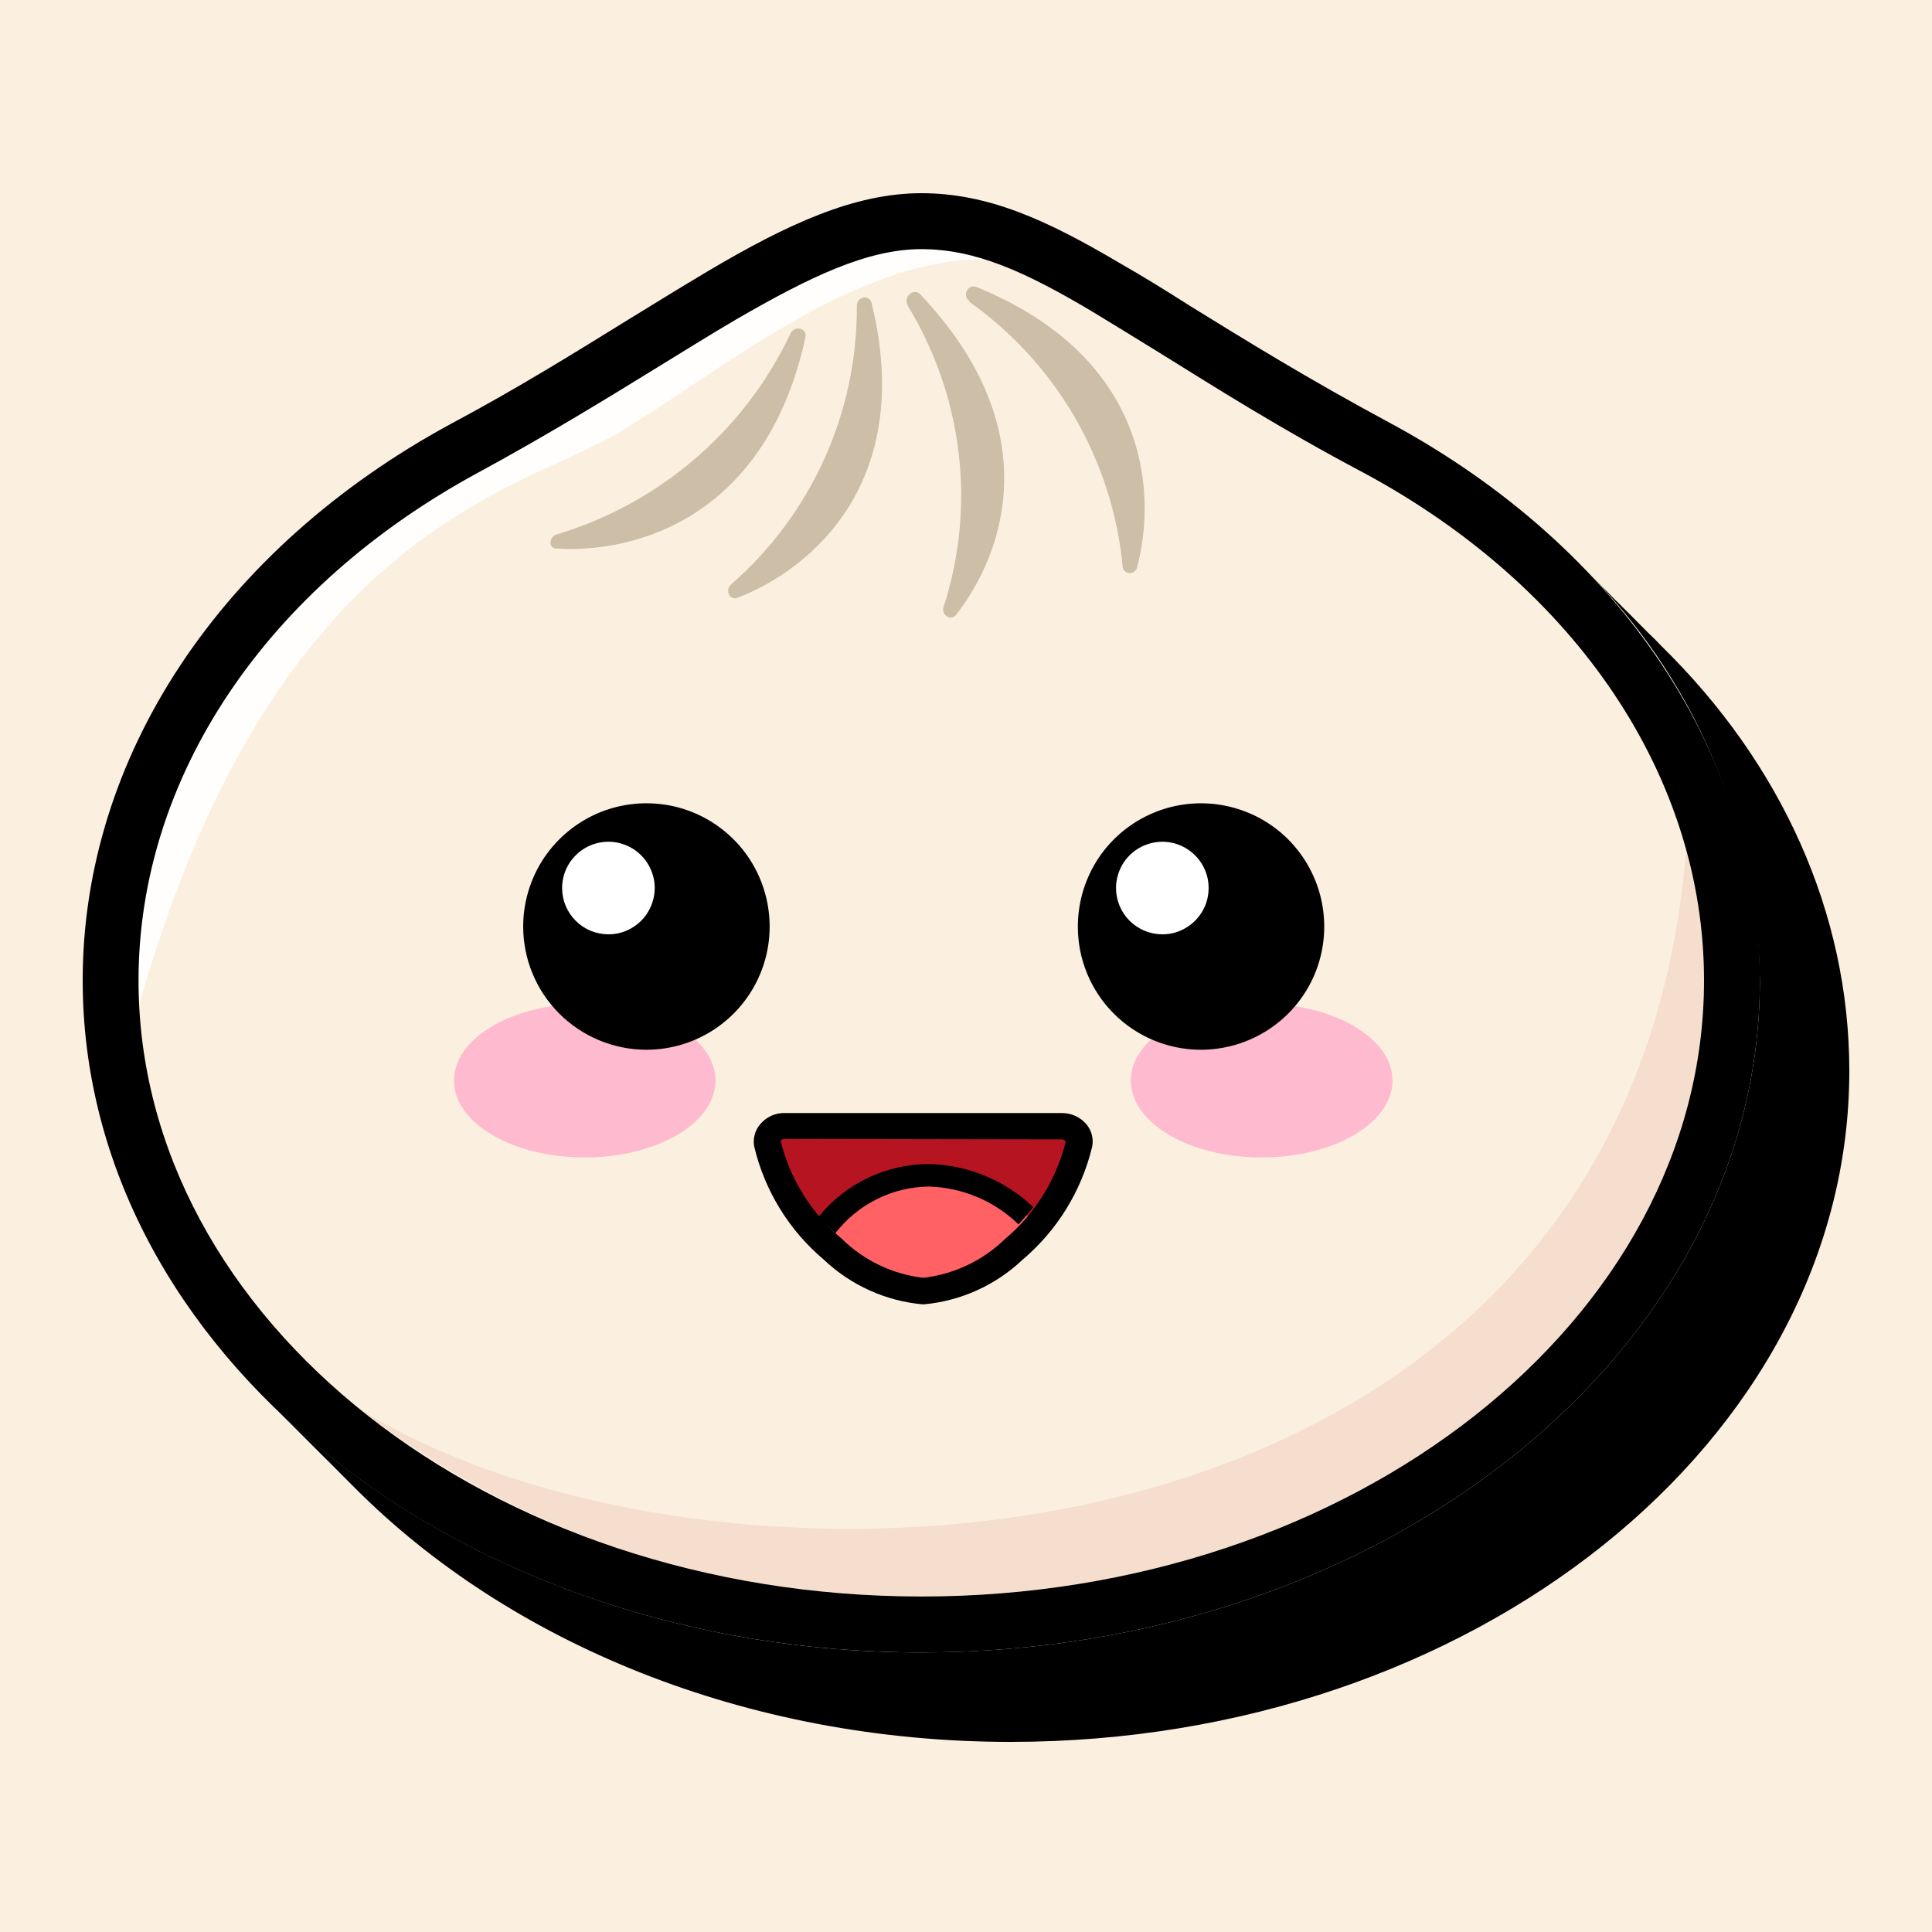 <svg width="20" height="20" viewBox="0 0 20 20" fill="none" xmlns="http://www.w3.org/2000/svg">
<rect x="0" y="0" width="20" height="20" fill="#333333" stroke="none"/>
<g clip-path="url(#clip0_1_5792)">
<rect width="20" height="20" fill="white"/>
<path d="M20 0H0V20H20V0Z" fill="#FBF0DF"/>
<path d="M17.197 6.686C17.16 6.646 17.121 6.607 17.082 6.57C17.042 6.533 17.005 6.491 16.966 6.454C16.927 6.417 16.89 6.375 16.85 6.338C16.811 6.301 16.774 6.26 16.734 6.223C16.695 6.186 16.658 6.144 16.619 6.107C16.579 6.07 16.542 6.028 16.503 5.991C16.464 5.954 16.427 5.912 16.387 5.875C17.535 7.004 18.193 8.539 18.218 10.149C18.218 13.985 14.325 17.106 9.537 17.106C6.856 17.106 4.458 16.126 2.863 14.591L2.978 14.707L3.094 14.823L3.21 14.939L3.326 15.055L3.442 15.17L3.557 15.286L3.673 15.402C5.266 17.002 7.717 18.032 10.463 18.032C15.251 18.032 19.144 14.911 19.144 11.086C19.144 9.452 18.441 7.903 17.197 6.686Z" fill="black"/>
<path d="M17.64 10.149C17.64 13.67 14.012 16.525 9.537 16.525C5.062 16.525 1.434 13.67 1.434 10.149C1.434 7.966 2.823 6.037 4.958 4.894C7.092 3.75 8.421 2.579 9.537 2.579C10.653 2.579 11.607 3.535 14.116 4.894C16.251 6.037 17.64 7.966 17.64 10.149Z" fill="#FBF0DF"/>
<path d="M17.64 10.149C17.639 9.697 17.576 9.246 17.454 8.811C16.822 16.52 7.419 16.89 3.722 14.585C5.384 15.873 7.434 16.557 9.537 16.524C14.005 16.524 17.64 13.665 17.64 10.149Z" fill="#F6DECE"/>
<path d="M6.419 4.47C7.453 3.85 8.829 2.685 10.181 2.683C9.973 2.616 9.756 2.581 9.537 2.579C8.977 2.579 8.379 2.868 7.627 3.303C7.365 3.456 7.095 3.625 6.808 3.801C6.268 4.134 5.65 4.512 4.956 4.889C2.752 6.081 1.434 8.047 1.434 10.149C1.434 10.242 1.434 10.334 1.434 10.424C2.837 5.468 5.386 5.091 6.419 4.47Z" fill="#FFFEFC"/>
<path fill-rule="evenodd" clip-rule="evenodd" d="M8.87 3.164C8.873 3.711 8.759 4.252 8.534 4.75C8.309 5.248 7.979 5.692 7.567 6.051C7.502 6.109 7.553 6.22 7.636 6.188C8.417 5.885 9.47 4.977 9.025 3.146C9.007 3.042 8.87 3.07 8.87 3.164ZM9.396 3.164C9.679 3.627 9.859 4.145 9.923 4.683C9.988 5.221 9.935 5.767 9.768 6.283C9.741 6.364 9.84 6.433 9.896 6.366C10.403 5.718 10.845 4.431 9.521 3.042C9.454 2.982 9.349 3.074 9.396 3.155V3.164ZM10.035 3.125C10.478 3.439 10.849 3.845 11.123 4.314C11.396 4.784 11.566 5.307 11.62 5.848C11.618 5.867 11.623 5.887 11.635 5.902C11.647 5.918 11.664 5.929 11.684 5.932C11.703 5.935 11.723 5.931 11.739 5.92C11.755 5.909 11.767 5.892 11.771 5.873C11.984 5.065 11.864 3.688 10.111 2.972C10.018 2.935 9.958 3.06 10.035 3.116V3.125ZM5.761 5.533C6.289 5.375 6.777 5.108 7.195 4.749C7.613 4.39 7.95 3.947 8.185 3.449C8.227 3.366 8.359 3.398 8.338 3.491C7.937 5.343 6.597 5.73 5.763 5.679C5.676 5.681 5.678 5.558 5.761 5.533Z" fill="#CCBEA7"/>
<path d="M9.537 17.106C4.749 17.106 0.856 13.985 0.856 10.149C0.856 7.834 2.286 5.674 4.682 4.38C5.377 4.009 5.972 3.637 6.502 3.31C6.794 3.13 7.069 2.961 7.335 2.803C8.148 2.322 8.842 2 9.537 2C10.232 2 10.838 2.278 11.597 2.727C11.829 2.859 12.06 3.002 12.308 3.16C12.884 3.516 13.535 3.919 14.392 4.38C16.788 5.674 18.218 7.832 18.218 10.149C18.218 13.985 14.325 17.106 9.537 17.106ZM9.537 2.579C8.977 2.579 8.379 2.868 7.627 3.303C7.365 3.456 7.095 3.625 6.808 3.801C6.268 4.134 5.65 4.512 4.956 4.889C2.752 6.081 1.434 8.047 1.434 10.149C1.434 13.665 5.069 16.527 9.537 16.527C14.005 16.527 17.64 13.665 17.64 10.149C17.64 8.047 16.322 6.081 14.116 4.894C13.241 4.431 12.558 3.996 12.005 3.653C11.752 3.498 11.521 3.354 11.31 3.227C10.609 2.81 10.097 2.579 9.537 2.579Z" fill="black"/>
<path d="M11.169 11.839C11.065 12.265 10.828 12.647 10.493 12.929C10.241 13.173 9.916 13.326 9.567 13.364C9.208 13.332 8.871 13.179 8.611 12.929C8.279 12.645 8.046 12.264 7.944 11.839C7.941 11.814 7.943 11.788 7.951 11.764C7.959 11.74 7.973 11.718 7.991 11.7C8.009 11.682 8.031 11.668 8.055 11.659C8.079 11.651 8.104 11.648 8.129 11.651H10.986C11.011 11.649 11.037 11.652 11.06 11.66C11.084 11.669 11.106 11.683 11.123 11.701C11.141 11.719 11.154 11.741 11.162 11.764C11.17 11.789 11.172 11.814 11.169 11.839Z" fill="#B71422"/>
<path d="M8.611 12.948C8.87 13.198 9.206 13.353 9.565 13.388C9.922 13.352 10.258 13.197 10.516 12.948C10.599 12.871 10.676 12.788 10.748 12.7C10.605 12.538 10.431 12.407 10.236 12.315C10.041 12.223 9.829 12.172 9.613 12.165C9.383 12.171 9.157 12.232 8.955 12.344C8.754 12.457 8.582 12.616 8.456 12.809C8.509 12.857 8.555 12.904 8.611 12.948Z" fill="#FF6164"/>
<path d="M8.648 12.765C8.763 12.617 8.91 12.496 9.078 12.413C9.246 12.329 9.43 12.285 9.618 12.283C9.965 12.294 10.295 12.433 10.544 12.675C10.597 12.617 10.648 12.557 10.697 12.496C10.402 12.216 10.013 12.056 9.606 12.05C9.389 12.052 9.175 12.101 8.979 12.196C8.783 12.29 8.611 12.427 8.474 12.596C8.529 12.655 8.587 12.712 8.648 12.765Z" fill="black"/>
<path d="M9.558 13.503C9.172 13.47 8.809 13.306 8.528 13.04C8.169 12.737 7.917 12.328 7.808 11.871C7.8 11.831 7.801 11.789 7.812 11.749C7.822 11.709 7.841 11.671 7.868 11.64C7.9 11.601 7.94 11.571 7.985 11.55C8.03 11.53 8.08 11.52 8.129 11.522H10.986C11.036 11.521 11.085 11.531 11.13 11.551C11.176 11.572 11.216 11.602 11.248 11.64C11.274 11.672 11.293 11.709 11.303 11.749C11.313 11.789 11.314 11.831 11.306 11.871C11.196 12.328 10.944 12.737 10.586 13.04C10.305 13.306 9.943 13.469 9.558 13.503ZM8.129 11.79C8.092 11.79 8.083 11.806 8.081 11.811C8.179 12.207 8.4 12.561 8.713 12.823C8.942 13.048 9.239 13.191 9.558 13.228C9.876 13.191 10.173 13.05 10.403 12.827C10.715 12.566 10.935 12.211 11.033 11.816C11.027 11.808 11.021 11.803 11.012 11.799C11.004 11.795 10.995 11.794 10.986 11.795L8.129 11.79Z" fill="black"/>
<path d="M13.06 11.982C13.808 11.982 14.415 11.626 14.415 11.186C14.415 10.746 13.808 10.39 13.06 10.39C12.312 10.39 11.706 10.746 11.706 11.186C11.706 11.626 12.312 11.982 13.06 11.982Z" fill="#FEBBD0"/>
<path d="M6.053 11.982C6.801 11.982 7.407 11.626 7.407 11.186C7.407 10.746 6.801 10.39 6.053 10.39C5.305 10.39 4.699 10.746 4.699 11.186C4.699 11.626 5.305 11.982 6.053 11.982Z" fill="#FEBBD0"/>
<path fill-rule="evenodd" clip-rule="evenodd" d="M6.689 10.867C6.942 10.867 7.189 10.793 7.399 10.653C7.609 10.513 7.773 10.314 7.87 10.081C7.967 9.848 7.992 9.591 7.943 9.344C7.894 9.096 7.773 8.868 7.595 8.69C7.416 8.511 7.189 8.389 6.942 8.34C6.694 8.291 6.437 8.316 6.204 8.412C5.971 8.509 5.772 8.672 5.631 8.882C5.491 9.092 5.416 9.339 5.416 9.591C5.416 9.929 5.55 10.253 5.789 10.492C6.028 10.731 6.352 10.866 6.689 10.867ZM12.424 10.867C12.677 10.868 12.924 10.795 13.135 10.656C13.346 10.517 13.511 10.319 13.609 10.086C13.707 9.853 13.733 9.596 13.685 9.348C13.637 9.1 13.516 8.872 13.338 8.692C13.16 8.513 12.933 8.391 12.685 8.341C12.438 8.291 12.181 8.315 11.947 8.412C11.713 8.508 11.514 8.671 11.373 8.881C11.233 9.091 11.158 9.338 11.158 9.591C11.157 9.928 11.29 10.251 11.527 10.49C11.764 10.729 12.087 10.865 12.424 10.867Z" fill="black"/>
<path fill-rule="evenodd" clip-rule="evenodd" d="M6.296 9.672C6.391 9.673 6.484 9.645 6.563 9.592C6.642 9.54 6.704 9.465 6.74 9.378C6.777 9.29 6.787 9.194 6.769 9.101C6.75 9.008 6.705 8.922 6.638 8.855C6.571 8.788 6.486 8.742 6.393 8.723C6.3 8.704 6.203 8.714 6.115 8.75C6.028 8.786 5.953 8.848 5.9 8.926C5.847 9.005 5.819 9.098 5.819 9.193C5.819 9.32 5.869 9.441 5.959 9.531C6.048 9.621 6.169 9.671 6.296 9.672ZM12.03 9.672C12.125 9.673 12.218 9.645 12.297 9.592C12.376 9.54 12.438 9.465 12.475 9.378C12.511 9.29 12.521 9.194 12.503 9.101C12.485 9.008 12.439 8.922 12.372 8.855C12.305 8.788 12.22 8.742 12.127 8.723C12.034 8.704 11.937 8.714 11.85 8.75C11.762 8.786 11.687 8.848 11.634 8.926C11.582 9.005 11.553 9.098 11.553 9.193C11.553 9.319 11.603 9.44 11.691 9.529C11.78 9.619 11.9 9.67 12.026 9.672H12.03Z" fill="white"/>
</g>
<defs>
<clipPath id="clip0_1_5792">
<rect width="20" height="20" fill="white"/>
</clipPath>
</defs>
</svg>
